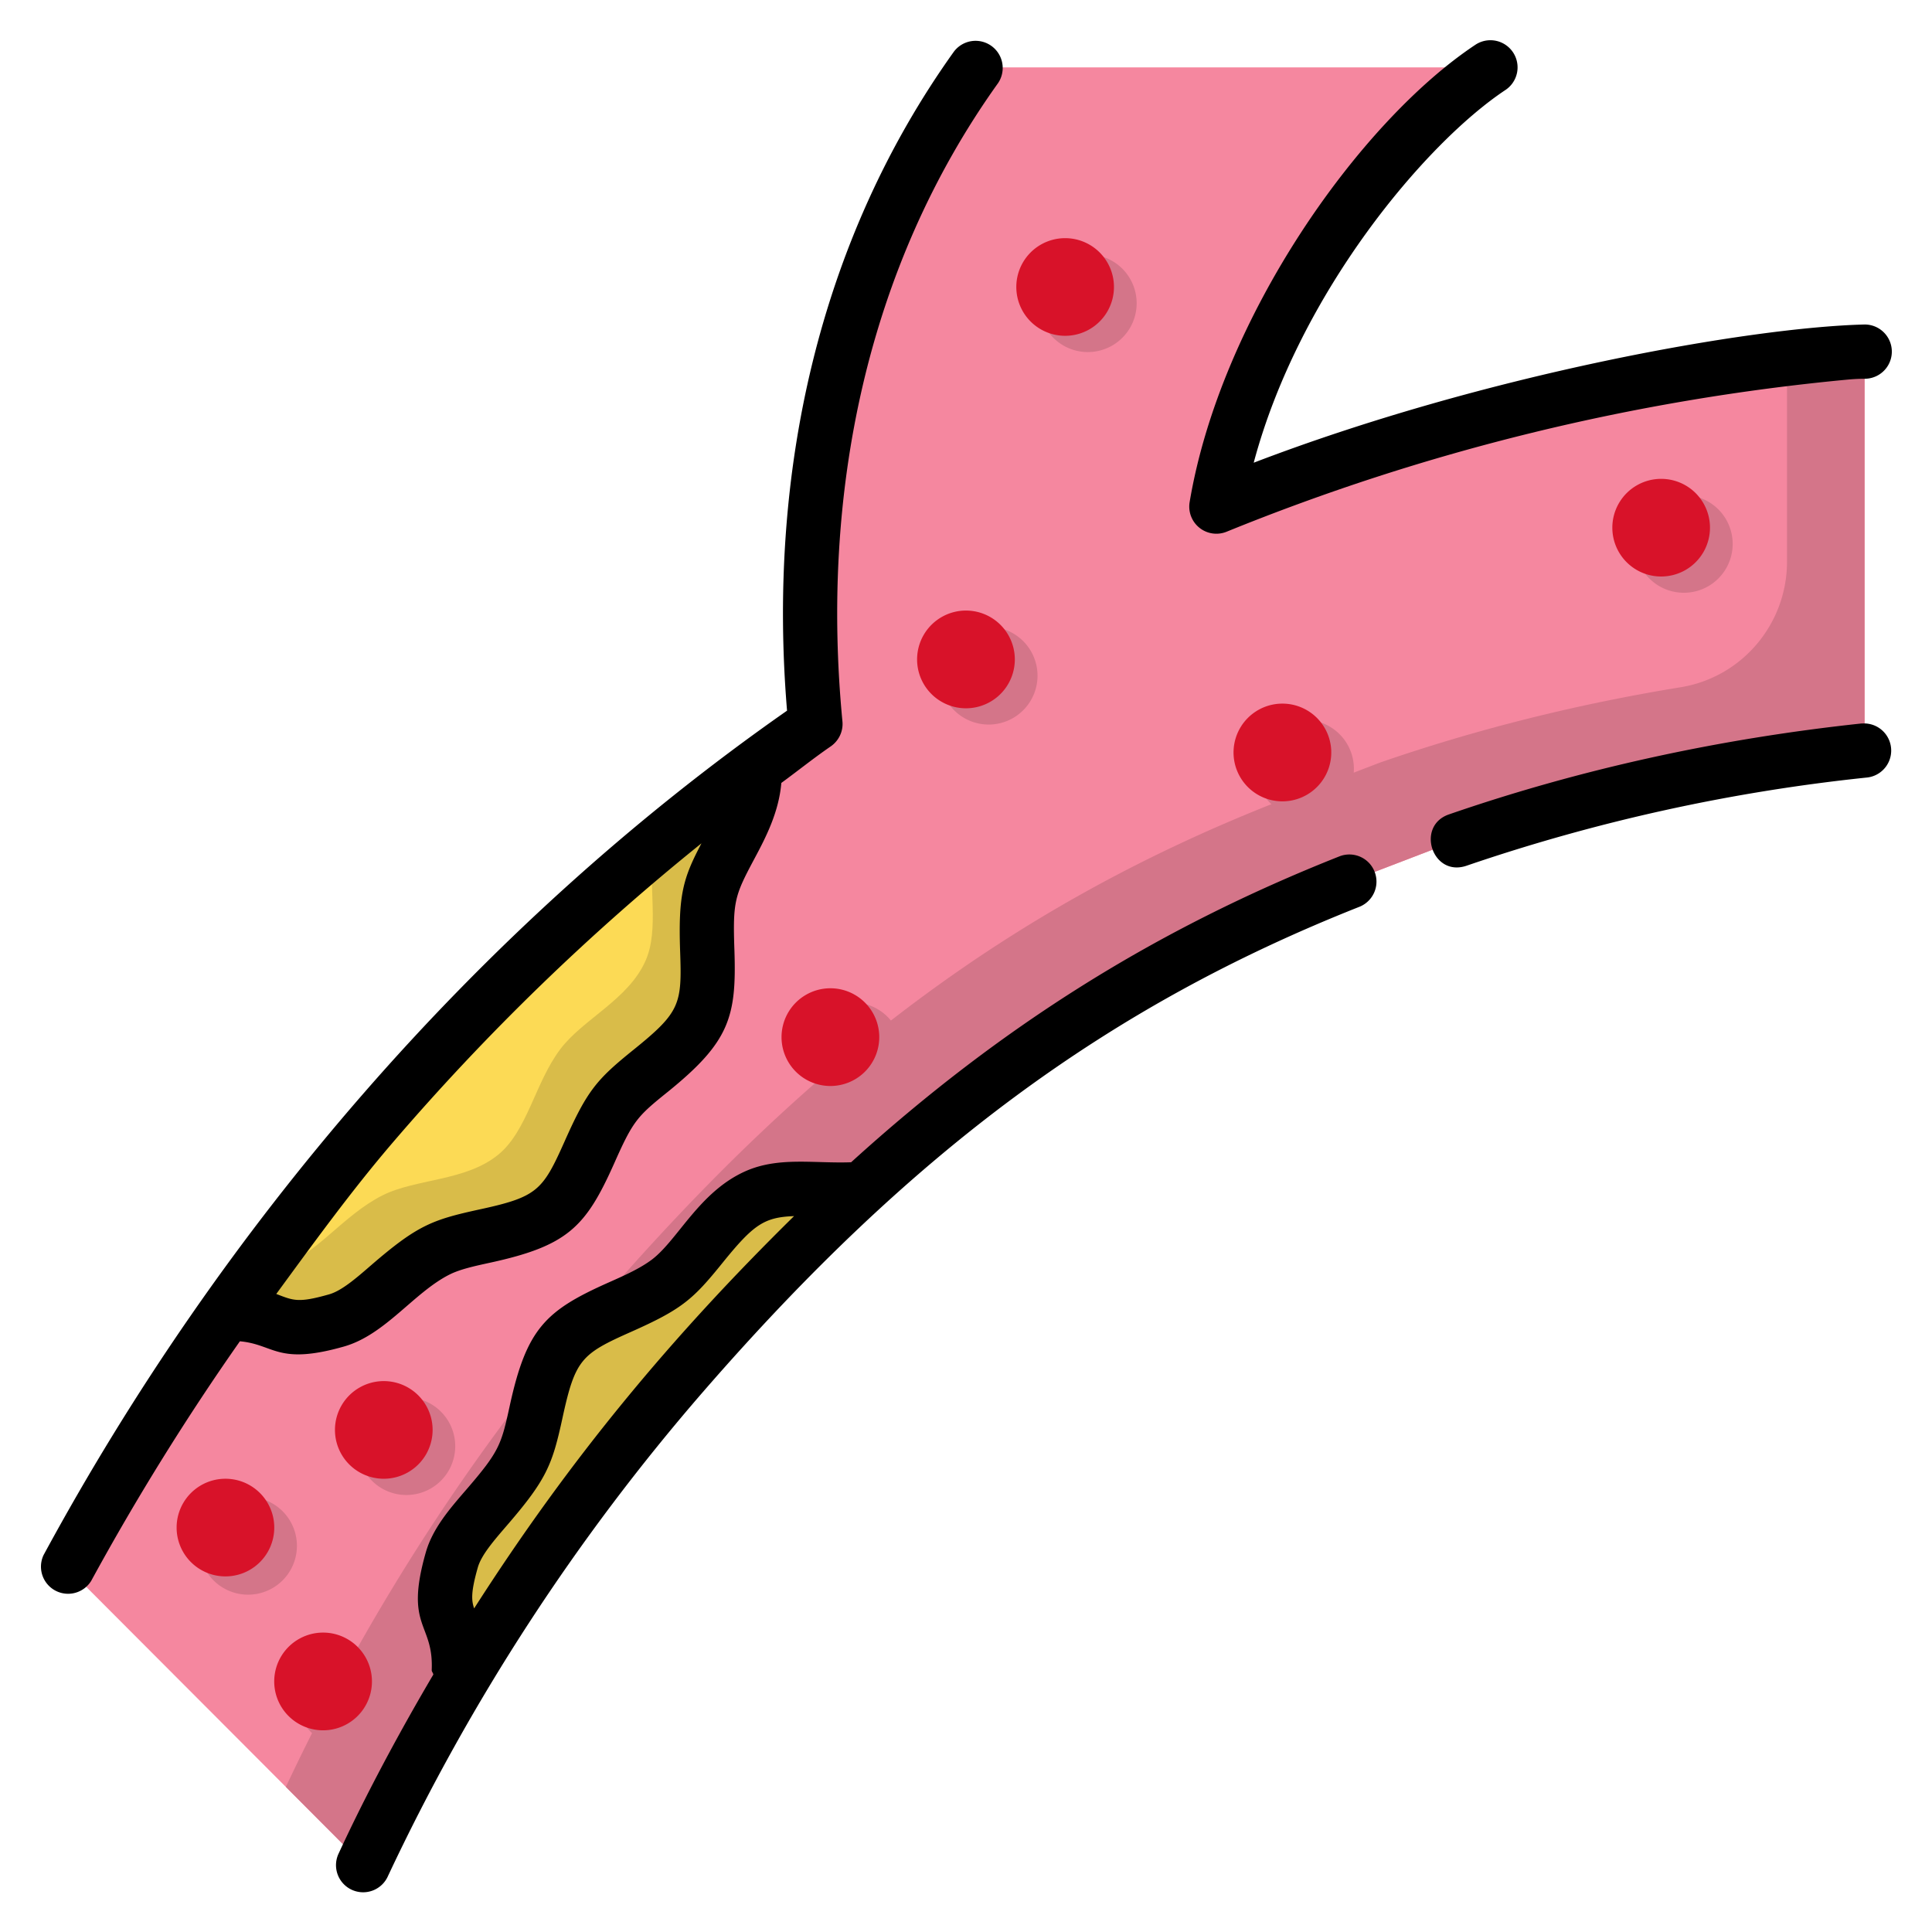 <svg width="24" height="24" fill="none" xmlns="http://www.w3.org/2000/svg">
  <defs/>
  <path d="M4.514 23.163a26.492 26.492 0 013.974-6.105c2.507-2.883 4.983-4.804 8.28-6.108l1.341-.515a22.88 22.88 0 015.054-1.113V4.368a2.43 2.43 0 00-.238.012 27.51 27.51 0 00-7.815 1.914c.394-2.352 2.176-4.641 3.404-5.457h-6.39c-.174.242-.347.507-.517.795-.879 1.498-1.805 3.953-1.477 7.361a28.75 28.75 0 00-5.507 4.98 31.773 31.773 0 00-3.786 5.505l3.677 3.685z" fill="#F5879F"/>
  <g fill="#D47589">
    <path d="M5.655 17.965a.606.606 0 11-1.213 0 .606.606 0 011.213 0zM14.12 3.767a.606.606 0 11-1.213 0 .606.606 0 011.213 0zM16.818 9.525a.607.607 0 11-1.213 0 .607.607 0 011.213 0zM12.888 8.369a.607.607 0 11-1.213 0 .607.607 0 011.213 0zM11.203 13.06a.606.606 0 11-1.213 0 .606.606 0 011.213 0zM21.524 6.757a.606.606 0 11-1.213 0 .606.606 0 011.213 0zM3.688 19.178a.607.607 0 11-1.213 0 .607.607 0 011.213 0zM4.901 21.065a.607.607 0 11-1.213 0 .607.607 0 011.213 0z"/>
    <path d="M22.924 4.38c-.242.023-.484.05-.725.08v2.517c0 .772-.557 1.435-1.32 1.56-1.29.21-2.536.521-3.733.935l-1.342.514c-3.297 1.305-5.772 3.226-8.28 6.108a26.49 26.49 0 00-3.973 6.104l.962.965a26.491 26.491 0 013.975-6.105c2.507-2.883 4.982-4.804 8.279-6.109l1.342-.514a22.869 22.869 0 015.053-1.113V4.368a2.54 2.54 0 00-.238.012z"/>
  </g>
  <path d="M4.623 13.974a31.3 31.3 0 00-1.822 2.342c.742-.03.533.328 1.38.087.418-.12.763-.624 1.252-.87.414-.21 1.033-.174 1.44-.505.363-.298.456-.897.772-1.314.281-.372.844-.614 1.057-1.096.188-.423.004-1.003.119-1.522.1-.45.524-.89.555-1.42l-.102-.068a28.998 28.998 0 00-4.65 4.366z" fill="#FCDA55"/>
  <path d="M9.376 9.676l-.102-.068c-.392.293-.777.598-1.155.913-.072.49.075 1.02-.1 1.414-.213.482-.776.724-1.057 1.096-.316.417-.409 1.016-.773 1.313-.406.332-1.024.296-1.439.506-.489.246-.834.75-1.252.87-.128.037-.232.06-.32.072-.129.176-.255.35-.377.524.742-.03.533.328 1.38.087.418-.12.763-.624 1.252-.87.414-.21 1.033-.174 1.44-.506.363-.297.456-.896.771-1.313.282-.372.845-.614 1.058-1.096.188-.423.004-1.003.119-1.522.1-.45.524-.89.555-1.42z" fill="#D9BC49"/>
  <path d="M5.374 17.763a.606.606 0 11-1.213 0 .606.606 0 011.213 0zM13.838 3.565a.606.606 0 11-1.213 0 .606.606 0 011.213 0zM16.537 9.323a.607.607 0 11-1.213 0 .607.607 0 011.213 0zM12.606 8.167a.607.607 0 11-1.213 0 .607.607 0 011.213 0zM10.922 12.859a.607.607 0 11-1.213 0 .607.607 0 011.213 0zM21.242 6.555a.606.606 0 11-1.213 0 .606.606 0 011.213 0zM3.407 18.976a.606.606 0 11-1.213 0 .606.606 0 011.213 0zM4.62 20.863a.607.607 0 11-1.213 0 .607.607 0 011.213 0z" fill="#D81229"/>
  <path d="M5.7 20.76l.105-.012a26.694 26.694 0 012.684-3.69 28.265 28.265 0 012.188-2.268l-.025-.015c-.443.027-.902-.073-1.254.082-.482.214-.724.776-1.096 1.058-.417.316-1.016.409-1.313.773-.332.405-.296 1.024-.505 1.439-.247.488-.752.834-.87 1.251-.242.848.117.64.086 1.381z" fill="#D9BC49"/>
  <path d="M15.238 6.605a27.237 27.237 0 017.72-1.89c.066-.006.135-.01.206-.01a.337.337 0 000-.674c-1.43.035-4.708.614-7.59 1.717.564-2.113 2.138-3.974 3.127-4.63a.337.337 0 00-.373-.562c-1.448.962-3.168 3.4-3.55 5.682a.337.337 0 00.46.367zM4.273 16.727c.515-.147.867-.67 1.311-.894.133-.067.315-.106.507-.148.964-.21 1.187-.445 1.54-1.236.233-.525.284-.58.665-.886.77-.623.855-.933.827-1.765-.021-.6.004-.672.245-1.124.147-.274.307-.585.338-.948.205-.15.405-.311.615-.455.1-.07.156-.188.144-.31-.27-2.806.287-5.627 1.933-7.928a.337.337 0 00-.548-.392c-1.68 2.349-2.318 5.24-2.073 8.187-3.9 2.728-7.049 6.452-9.236 10.49a.337.337 0 00.592.32 31.253 31.253 0 011.847-2.976c.432.039.463.301 1.293.065zm.606-2.534a28.949 28.949 0 013.835-3.717c-.227.432-.29.634-.265 1.346.023.652.002.75-.577 1.217-.456.368-.575.502-.857 1.137-.275.617-.34.693-1.067.85-.581.127-.765.196-1.34.693-.188.163-.365.316-.52.36-.386.11-.444.076-.656-.005.468-.639.933-1.281 1.447-1.881zM16.644 10.636c-2.277.901-4.198 2.101-6.071 3.802-.462.017-.899-.072-1.312.111-.574.255-.84.853-1.163 1.098-.148.111-.334.194-.532.282-.787.35-1.025.572-1.235 1.54-.105.483-.131.564-.544 1.042-.203.235-.414.478-.498.775-.267.936.099.868.074 1.459-.001.022.018.036.02.057-.533.903-.926 1.68-1.175 2.22a.337.337 0 10.612.282 26.158 26.158 0 013.923-6.025c2.593-2.983 5.03-4.782 8.148-6.016a.337.337 0 00-.247-.627zM5.89 19.98c-.034-.098-.042-.202.046-.51.044-.153.197-.33.36-.519.495-.573.566-.757.692-1.34.158-.726.235-.792.851-1.066.637-.283.771-.405 1.137-.858.385-.476.516-.566.888-.58-1.529 1.504-2.785 3.015-3.974 4.873zM23.127 8.987c-1.782.19-3.507.57-5.128 1.13-.415.143-.207.784.22.637a22.63 22.63 0 014.98-1.096.337.337 0 00-.072-.67z" fill="#000"/>
</svg>
